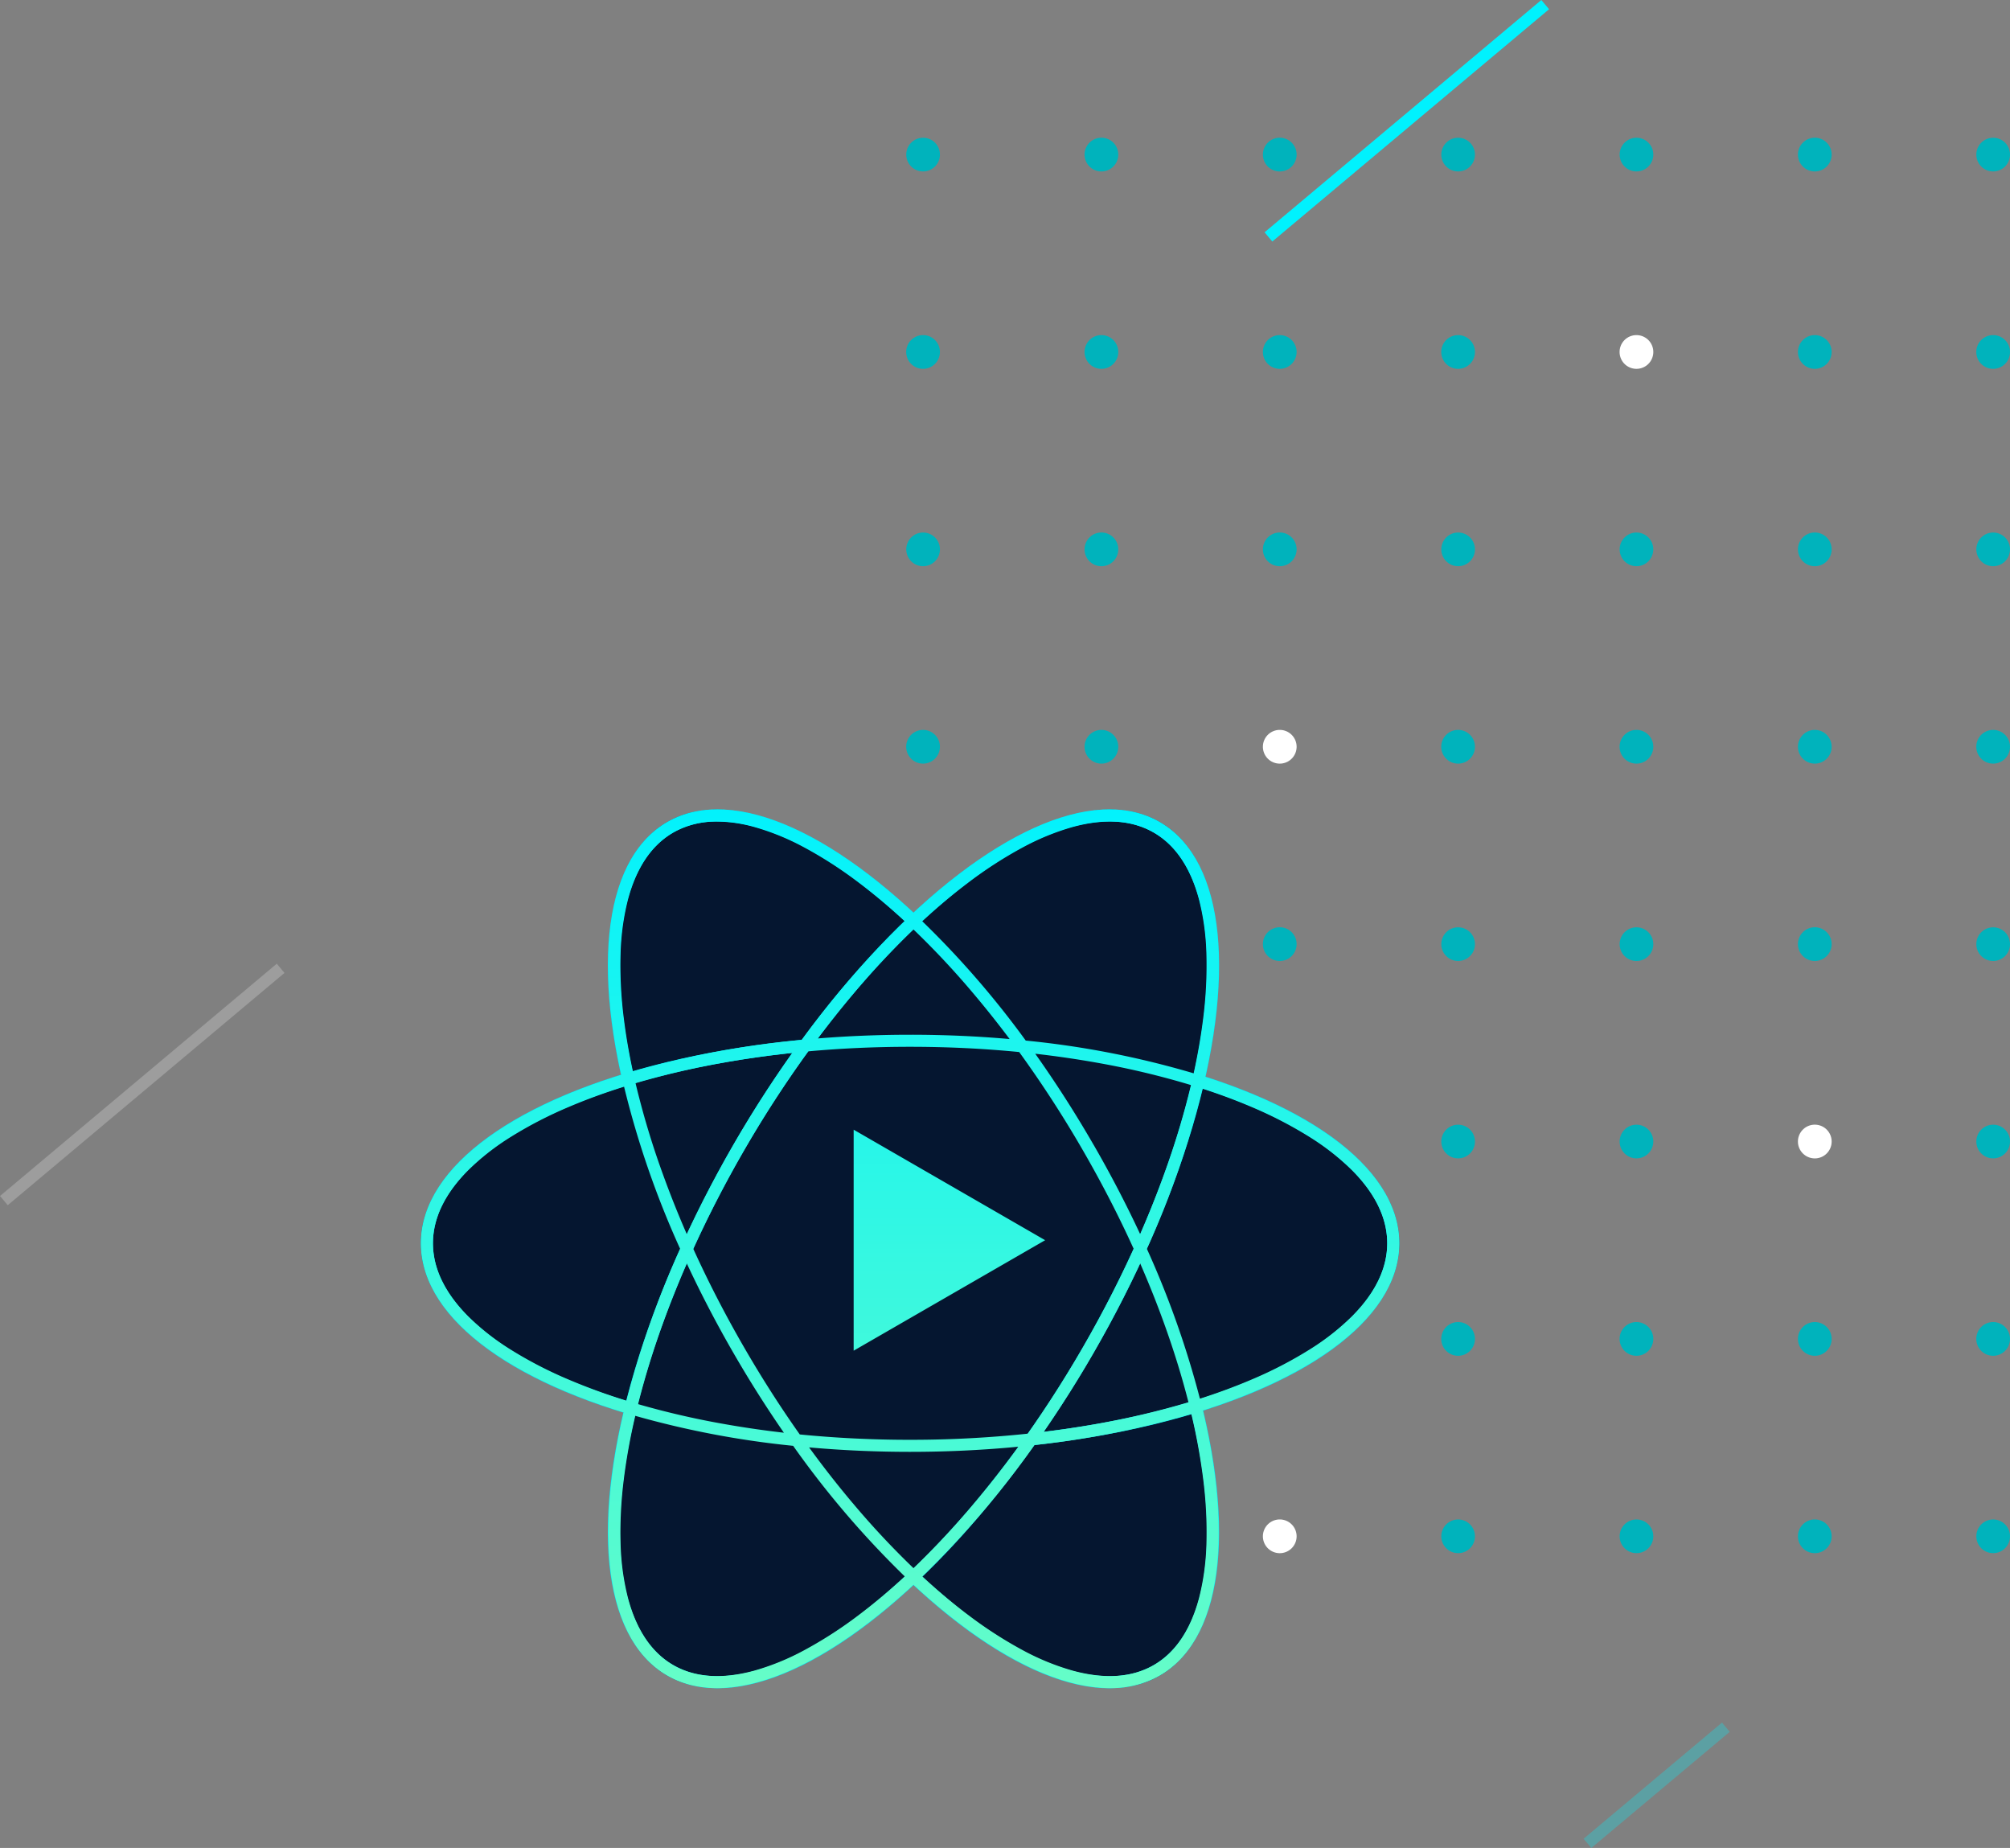 <svg xmlns="http://www.w3.org/2000/svg" xmlns:xlink="http://www.w3.org/1999/xlink" width="333.792" height="306.816" viewBox="0 0 333.792 306.816">
  <rect x="0" y="0" width="333.792" height="306.816" fill="#808080" stroke="none"/>
  <defs>
    <linearGradient id="linear-gradient" x1="0.5" x2="0.5" y2="1" gradientUnits="objectBoundingBox">
      <stop offset="0" stop-color="#00f2fe"/>
      <stop offset="1" stop-color="#68fdc6"/>
    </linearGradient>
  </defs>
  <g id="Group_492" data-name="Group 492" transform="translate(-306.208 -960.13)">
    <g id="Group_480" data-name="Group 480" transform="translate(380.095 936.277)">
      <circle id="Ellipse_40" data-name="Ellipse 40" cx="2.797" cy="2.797" r="2.797" transform="translate(76.61 46.723)" fill="#00b3bc"/>
      <path id="Path_471" data-name="Path 471" d="M95.056,49.518a2.8,2.8,0,1,1-2.8-2.8A2.8,2.8,0,0,1,95.056,49.518Z" transform="translate(16.765 0.001)" fill="#00b3bc"/>
      <path id="Path_472" data-name="Path 472" d="M107.906,49.518a2.8,2.8,0,1,1-2.8-2.8A2.8,2.8,0,0,1,107.906,49.518Z" transform="translate(33.53 0.001)" fill="#00b3bc"/>
      <circle id="Ellipse_41" data-name="Ellipse 41" cx="2.797" cy="2.797" r="2.797" transform="translate(165.461 46.723)" fill="#00b3bc"/>
      <circle id="Ellipse_42" data-name="Ellipse 42" cx="2.797" cy="2.797" r="2.797" transform="translate(195.078 46.723)" fill="#00b3bc"/>
      <path id="Path_473" data-name="Path 473" d="M146.462,49.518a2.8,2.8,0,1,1-2.8-2.8A2.8,2.8,0,0,1,146.462,49.518Z" transform="translate(83.826 0.001)" fill="#00b3bc"/>
      <circle id="Ellipse_43" data-name="Ellipse 43" cx="2.797" cy="2.797" r="2.797" transform="translate(254.312 46.723)" fill="#00b3bc"/>
      <path id="Path_474" data-name="Path 474" d="M82.2,63.739a2.8,2.8,0,1,1-2.8-2.8A2.8,2.8,0,0,1,82.2,63.739Z" transform="translate(0 18.552)" fill="#00b3bc"/>
      <path id="Path_475" data-name="Path 475" d="M95.056,63.739a2.8,2.8,0,1,1-2.8-2.8A2.8,2.8,0,0,1,95.056,63.739Z" transform="translate(16.765 18.552)" fill="#00b3bc"/>
      <path id="Path_476" data-name="Path 476" d="M107.906,63.739a2.8,2.8,0,1,1-2.8-2.8A2.8,2.8,0,0,1,107.906,63.739Z" transform="translate(33.53 18.552)" fill="#00b3bc"/>
      <path id="Path_477" data-name="Path 477" d="M120.758,63.739a2.8,2.8,0,1,1-2.8-2.8A2.8,2.8,0,0,1,120.758,63.739Z" transform="translate(50.295 18.552)" fill="#00b3bc"/>
      <path id="Path_478" data-name="Path 478" d="M133.61,63.739a2.8,2.8,0,1,1-2.8-2.8A2.8,2.8,0,0,1,133.61,63.739Z" transform="translate(67.061 18.552)" fill="#fff"/>
      <path id="Path_479" data-name="Path 479" d="M146.462,63.739a2.8,2.8,0,1,1-2.8-2.8A2.8,2.8,0,0,1,146.462,63.739Z" transform="translate(83.826 18.552)" fill="#00b3bc"/>
      <path id="Path_480" data-name="Path 480" d="M159.314,63.739a2.8,2.8,0,1,1-2.8-2.8A2.8,2.8,0,0,1,159.314,63.739Z" transform="translate(100.591 18.552)" fill="#00b3bc"/>
      <circle id="Ellipse_44" data-name="Ellipse 44" cx="2.797" cy="2.797" r="2.797" transform="translate(76.61 112.267)" fill="#00b3bc"/>
      <path id="Path_481" data-name="Path 481" d="M95.056,77.96a2.8,2.8,0,1,1-2.8-2.8A2.8,2.8,0,0,1,95.056,77.96Z" transform="translate(16.765 37.103)" fill="#00b3bc"/>
      <path id="Path_482" data-name="Path 482" d="M107.906,77.96a2.8,2.8,0,1,1-2.8-2.8A2.8,2.8,0,0,1,107.906,77.96Z" transform="translate(33.53 37.103)" fill="#00b3bc"/>
      <circle id="Ellipse_45" data-name="Ellipse 45" cx="2.797" cy="2.797" r="2.797" transform="translate(165.461 112.267)" fill="#00b3bc"/>
      <circle id="Ellipse_46" data-name="Ellipse 46" cx="2.797" cy="2.797" r="2.797" transform="translate(195.078 112.267)" fill="#00b3bc"/>
      <path id="Path_483" data-name="Path 483" d="M146.462,77.96a2.8,2.8,0,1,1-2.8-2.8A2.8,2.8,0,0,1,146.462,77.96Z" transform="translate(83.826 37.103)" fill="#00b3bc"/>
      <circle id="Ellipse_47" data-name="Ellipse 47" cx="2.797" cy="2.797" r="2.797" transform="translate(254.312 112.267)" fill="#00b3bc"/>
      <path id="Path_484" data-name="Path 484" d="M82.2,92.184a2.8,2.8,0,1,1-2.8-2.8A2.8,2.8,0,0,1,82.2,92.184Z" transform="translate(0 55.653)" fill="#00b3bc"/>
      <path id="Path_485" data-name="Path 485" d="M95.056,92.184a2.8,2.8,0,1,1-2.8-2.8A2.8,2.8,0,0,1,95.056,92.184Z" transform="translate(16.765 55.653)" fill="#00b3bc"/>
      <path id="Path_486" data-name="Path 486" d="M107.906,92.184a2.8,2.8,0,1,1-2.8-2.8A2.8,2.8,0,0,1,107.906,92.184Z" transform="translate(33.53 55.653)" fill="#fff"/>
      <path id="Path_487" data-name="Path 487" d="M120.758,92.184a2.8,2.8,0,1,1-2.8-2.8A2.8,2.8,0,0,1,120.758,92.184Z" transform="translate(50.295 55.653)" fill="#00b3bc"/>
      <path id="Path_488" data-name="Path 488" d="M133.61,92.184a2.8,2.8,0,1,1-2.8-2.8A2.8,2.8,0,0,1,133.61,92.184Z" transform="translate(67.061 55.653)" fill="#00b3bc"/>
      <path id="Path_489" data-name="Path 489" d="M146.462,92.184a2.8,2.8,0,1,1-2.8-2.8A2.8,2.8,0,0,1,146.462,92.184Z" transform="translate(83.826 55.653)" fill="#00b3bc"/>
      <path id="Path_490" data-name="Path 490" d="M159.314,92.184a2.8,2.8,0,1,1-2.8-2.8A2.8,2.8,0,0,1,159.314,92.184Z" transform="translate(100.591 55.653)" fill="#00b3bc"/>
      <circle id="Ellipse_48" data-name="Ellipse 48" cx="2.797" cy="2.797" r="2.797" transform="translate(76.61 177.812)" fill="#00b3bc"/>
      <path id="Path_491" data-name="Path 491" d="M95.056,106.4a2.8,2.8,0,1,1-2.8-2.8A2.8,2.8,0,0,1,95.056,106.4Z" transform="translate(16.765 74.204)" fill="#00b3bc"/>
      <path id="Path_492" data-name="Path 492" d="M107.906,106.4a2.8,2.8,0,1,1-2.8-2.8A2.8,2.8,0,0,1,107.906,106.4Z" transform="translate(33.53 74.204)" fill="#00b3bc"/>
      <circle id="Ellipse_49" data-name="Ellipse 49" cx="2.797" cy="2.797" r="2.797" transform="translate(165.461 177.812)" fill="#00b3bc"/>
      <circle id="Ellipse_50" data-name="Ellipse 50" cx="2.797" cy="2.797" r="2.797" transform="translate(195.078 177.812)" fill="#00b3bc"/>
      <path id="Path_493" data-name="Path 493" d="M146.462,106.4a2.8,2.8,0,1,1-2.8-2.8A2.8,2.8,0,0,1,146.462,106.4Z" transform="translate(83.826 74.204)" fill="#00b3bc"/>
      <circle id="Ellipse_51" data-name="Ellipse 51" cx="2.797" cy="2.797" r="2.797" transform="translate(254.312 177.812)" fill="#00b3bc"/>
      <circle id="Ellipse_52" data-name="Ellipse 52" cx="2.797" cy="2.797" r="2.797" transform="translate(76.61 210.584)" fill="#00b3bc"/>
      <path id="Path_494" data-name="Path 494" d="M95.056,120.626a2.8,2.8,0,1,1-2.8-2.8A2.8,2.8,0,0,1,95.056,120.626Z" transform="translate(16.765 92.755)" fill="#00b3bc"/>
      <path id="Path_495" data-name="Path 495" d="M107.906,120.626a2.8,2.8,0,1,1-2.8-2.8A2.8,2.8,0,0,1,107.906,120.626Z" transform="translate(33.53 92.755)" fill="#00b3bc"/>
      <circle id="Ellipse_53" data-name="Ellipse 53" cx="2.797" cy="2.797" r="2.797" transform="translate(165.461 210.584)" fill="#00b3bc"/>
      <circle id="Ellipse_54" data-name="Ellipse 54" cx="2.797" cy="2.797" r="2.797" transform="translate(195.078 210.584)" fill="#00b3bc"/>
      <path id="Path_496" data-name="Path 496" d="M146.462,120.626a2.8,2.8,0,1,1-2.8-2.8A2.8,2.8,0,0,1,146.462,120.626Z" transform="translate(83.826 92.755)" fill="#fff"/>
      <circle id="Ellipse_55" data-name="Ellipse 55" cx="2.797" cy="2.797" r="2.797" transform="translate(254.312 210.584)" fill="#00b3bc"/>
      <path id="Path_497" data-name="Path 497" d="M82.2,134.847a2.8,2.8,0,1,1-2.8-2.8A2.8,2.8,0,0,1,82.2,134.847Z" transform="translate(0 111.306)" fill="#00b3bc"/>
      <path id="Path_498" data-name="Path 498" d="M95.056,134.847a2.8,2.8,0,1,1-2.8-2.8A2.8,2.8,0,0,1,95.056,134.847Z" transform="translate(16.765 111.306)" fill="#00b3bc"/>
      <path id="Path_499" data-name="Path 499" d="M107.906,134.847a2.8,2.8,0,1,1-2.8-2.8A2.8,2.8,0,0,1,107.906,134.847Z" transform="translate(33.53 111.306)" fill="#00b3bc"/>
      <path id="Path_500" data-name="Path 500" d="M120.758,134.847a2.8,2.8,0,1,1-2.8-2.8A2.8,2.8,0,0,1,120.758,134.847Z" transform="translate(50.295 111.306)" fill="#00b3bc"/>
      <path id="Path_501" data-name="Path 501" d="M133.61,134.847a2.8,2.8,0,1,1-2.8-2.8A2.8,2.8,0,0,1,133.61,134.847Z" transform="translate(67.061 111.306)" fill="#00b3bc"/>
      <path id="Path_502" data-name="Path 502" d="M146.462,134.847a2.8,2.8,0,1,1-2.8-2.8A2.8,2.8,0,0,1,146.462,134.847Z" transform="translate(83.826 111.306)" fill="#00b3bc"/>
      <path id="Path_503" data-name="Path 503" d="M159.314,134.847a2.8,2.8,0,1,1-2.8-2.8A2.8,2.8,0,0,1,159.314,134.847Z" transform="translate(100.591 111.306)" fill="#00b3bc"/>
      <circle id="Ellipse_56" data-name="Ellipse 56" cx="2.797" cy="2.797" r="2.797" transform="translate(76.61 276.129)" fill="#00b3bc"/>
      <path id="Path_504" data-name="Path 504" d="M95.056,149.066a2.8,2.8,0,1,1-2.8-2.8A2.8,2.8,0,0,1,95.056,149.066Z" transform="translate(16.765 129.859)" fill="#00b3bc"/>
      <path id="Path_505" data-name="Path 505" d="M107.906,149.066a2.8,2.8,0,1,1-2.8-2.8A2.8,2.8,0,0,1,107.906,149.066Z" transform="translate(33.53 129.859)" fill="#fff"/>
      <circle id="Ellipse_57" data-name="Ellipse 57" cx="2.797" cy="2.797" r="2.797" transform="translate(165.461 276.129)" fill="#00b3bc"/>
      <circle id="Ellipse_58" data-name="Ellipse 58" cx="2.797" cy="2.797" r="2.797" transform="translate(195.078 276.129)" fill="#00b3bc"/>
      <path id="Path_506" data-name="Path 506" d="M146.462,149.066a2.8,2.8,0,1,1-2.8-2.8A2.8,2.8,0,0,1,146.462,149.066Z" transform="translate(83.826 129.859)" fill="#00b3bc"/>
      <circle id="Ellipse_59" data-name="Ellipse 59" cx="2.797" cy="2.797" r="2.797" transform="translate(254.312 276.129)" fill="#00b3bc"/>
    </g>
    <g id="Group_451" data-name="Group 451" transform="translate(-13912.501 -12789.865)">
      <g id="flower" transform="translate(13795.605 13974.96)">
        <g id="logo_shape" data-name="logo shape" transform="translate(493 -105.736)">
          <g id="Ellipse_8" data-name="Ellipse 8" transform="translate(70.812 0) rotate(60)" fill="#051630" stroke="#00f2fe" stroke-width="2">
            <ellipse cx="81.802" cy="34.539" rx="81.802" ry="34.539" stroke="none"/>
            <ellipse cx="81.802" cy="34.539" rx="80.802" ry="33.539" fill="none"/>
          </g>
          <g id="Ellipse_9" data-name="Ellipse 9" transform="translate(0 52.567)" fill="#051630" stroke="#00f2fe" stroke-width="2">
            <ellipse cx="81.238" cy="34.626" rx="81.238" ry="34.626" stroke="none"/>
            <ellipse cx="81.238" cy="34.626" rx="80.238" ry="33.626" fill="none"/>
          </g>
          <g id="Ellipse_10" data-name="Ellipse 10" transform="translate(152.615 34.539) rotate(120)" fill="#051630" stroke="#00f2fe" stroke-width="2">
            <ellipse cx="81.802" cy="34.539" rx="81.802" ry="34.539" stroke="none"/>
            <ellipse cx="81.802" cy="34.539" rx="80.802" ry="33.539" fill="none"/>
          </g>
        </g>
        <path id="Union_3" data-name="Union 3" d="M-12311.3-13595.221c-15.6,14.455-30.985,20.806-40.9,15.08-10.031-5.789-12.157-22.607-7.224-43.686-20.4-6.29-33.679-16.521-33.679-28.076,0-11.479,13.107-21.654,33.29-27.955-4.423-20.271-2.145-36.335,7.612-41.967,9.914-5.726,25.3.627,40.9,15.082,15.6-14.455,30.986-20.808,40.9-15.082,9.811,5.662,12.06,21.875,7.539,42.3,19.584,6.322,32.236,16.342,32.236,27.62,0,11.354-12.823,21.433-32.63,27.747,5.034,21.232,2.938,38.2-7.146,44.015a16.288,16.288,0,0,1-8.271,2.092C-12287.933-13578.047-12299.555-13584.337-12311.3-13595.221Zm8.976,4.949a69.56,69.56,0,0,0,9.156,5.924,40.7,40.7,0,0,0,8.433,3.432c5.287,1.424,9.777,1.1,13.337-.954s6.082-5.783,7.5-11.072a40.7,40.7,0,0,0,1.244-9.019,69.3,69.3,0,0,0-.551-10.89,101.988,101.988,0,0,0-1.954-10.714,148.735,148.735,0,0,1-26.051,5.16,154.353,154.353,0,0,1-18.629,21.812Q-12306.088-13593.121-12302.327-13590.271Zm-57.063-22.579a69.277,69.277,0,0,0-.552,10.886,40.7,40.7,0,0,0,1.244,9.022c1.413,5.289,3.936,9.015,7.5,11.072s8.05,2.378,13.337.954a40.7,40.7,0,0,0,8.433-3.432,69.56,69.56,0,0,0,9.156-5.924q3.754-2.843,7.519-6.32a154.161,154.161,0,0,1-18.535-21.681,151.294,151.294,0,0,1-26.217-4.98A101.292,101.292,0,0,0-12359.391-13612.851Zm37.979,4.066a137.815,137.815,0,0,0,10.109,10.823,138.205,138.205,0,0,0,10.112-10.823q3.76-4.462,7.313-9.344c-5.788.558-11.807.853-17.989.853-5.751,0-11.364-.255-16.777-.739Q-12325.133-13613.2-12321.411-13608.784Zm9.546-10.49a184.719,184.719,0,0,0,19.54-1.018q4.837-6.861,9.2-14.421c3.109-5.387,5.912-10.826,8.384-16.27-2.472-5.443-5.274-10.883-8.384-16.269a187.642,187.642,0,0,0-10.625-16.4c-5.9-.58-11.955-.872-18.118-.872-5.743,0-11.394.254-16.909.757a187.892,187.892,0,0,0-10.708,16.519c-3.109,5.385-5.912,10.825-8.385,16.27,2.473,5.443,5.275,10.883,8.385,16.269q4.395,7.611,9.295,14.546C-12324.226-13619.574-12318.1-13619.274-12311.865-13619.274Zm-31.267-2.688q5.051.91,10.308,1.514c-2.9-4.187-5.707-8.616-8.389-13.261-2.865-4.963-5.446-9.932-7.735-14.843q-2.164,4.964-3.954,9.914a139.314,139.314,0,0,0-4.139,13.443A136.846,136.846,0,0,0-12343.132-13621.963Zm61.74-11.751c-2.651,4.593-5.427,8.974-8.29,13.119q4.617-.564,9.083-1.368a135.357,135.357,0,0,0,14.956-3.543q-1.613-6.36-4.06-13.133-1.787-4.945-3.955-9.915C-12275.946-13643.643-12278.526-13638.676-12281.392-13633.714Zm-87.135-40.833a68.688,68.688,0,0,0-9.636,4.977,40.54,40.54,0,0,0-7.141,5.6c-3.849,3.881-5.8,7.939-5.8,12.068s1.954,8.188,5.8,12.071a40.307,40.307,0,0,0,7.141,5.6,68.07,68.07,0,0,0,9.636,4.977,99.48,99.48,0,0,0,9.572,3.488,154.207,154.207,0,0,1,8.9-25.212,151.94,151.94,0,0,1-9.312-26.921Q-12364.216-13676.382-12368.526-13674.547Zm104.792,48.448q4.5-1.441,8.53-3.159a68.109,68.109,0,0,0,9.635-4.977,40.378,40.378,0,0,0,7.137-5.6c3.854-3.884,5.8-7.942,5.8-12.071s-1.95-8.187-5.8-12.068a40.612,40.612,0,0,0-7.137-5.6,68.728,68.728,0,0,0-9.635-4.977q-3.836-1.633-8.109-3.021a152.462,152.462,0,0,1-9.233,26.585A154.524,154.524,0,0,1-12263.734-13626.1Zm-89.168-37.225q1.787,4.944,3.955,9.913c2.289-4.91,4.869-9.879,7.734-14.841,3.11-5.388,6.4-10.49,9.789-15.256q-5.977.637-11.708,1.668a136.485,136.485,0,0,0-14.326,3.354A136.757,136.757,0,0,0-12352.9-13663.323Zm71.511-4.928c2.865,4.962,5.445,9.93,7.734,14.84q2.165-4.964,3.955-9.915a137.235,137.235,0,0,0,4.48-14.842,134.839,134.839,0,0,0-15.377-3.671q-5.139-.924-10.486-1.533C-12287.726-13678.646-12284.473-13673.588-12281.392-13668.251Zm16.616-11.87q1.017-4.63,1.563-8.992a69.288,69.288,0,0,0,.551-10.887,40.672,40.672,0,0,0-1.24-9.019c-1.417-5.293-3.936-9.019-7.5-11.075s-8.047-2.378-13.337-.955a40.757,40.757,0,0,0-8.433,3.433,69.177,69.177,0,0,0-9.152,5.924q-3.759,2.843-7.523,6.322a152.032,152.032,0,0,1,17.186,19.814A149.662,149.662,0,0,1-12264.775-13680.121Zm-86.428-39.973c-3.56,2.057-6.082,5.782-7.5,11.075a40.9,40.9,0,0,0-1.24,9.019,69.348,69.348,0,0,0,.552,10.89q.524,4.206,1.492,8.673a152.041,152.041,0,0,1,28.043-5.239,151.9,151.9,0,0,1,17.1-19.694q-3.76-3.473-7.523-6.321a69.177,69.177,0,0,0-9.152-5.924,40.757,40.757,0,0,0-8.433-3.433,23.5,23.5,0,0,0-6.067-.869A14.3,14.3,0,0,0-12351.2-13720.094Zm55.865,34.282q-2.861-3.814-5.855-7.368A137.8,137.8,0,0,0-12311.3-13704a137.624,137.624,0,0,0-10.109,10.822q-2.953,3.5-5.778,7.266c4.963-.4,10.085-.615,15.324-.615C-12306.2-13686.529-12300.675-13686.281-12295.338-13685.812Zm-25.9,15.052,31.8,18.348-31.8,18.344Z" transform="translate(12886.104 13633.358)" fill="url(#linear-gradient)"/>
      </g>
      <line id="Line_41" data-name="Line 41" x2="60" transform="translate(14265.314 13910.762) rotate(140)" fill="none" stroke="#fff" stroke-width="2" opacity="0.23"/>
      <line id="Line_43" data-name="Line 43" x2="60" transform="translate(14475.314 13750.762) rotate(140)" fill="none" stroke="#00f2fe" stroke-width="2" style="mix-blend-mode: overlay;isolation: isolate"/>
      <line id="Line_42" data-name="Line 42" x2="30" transform="translate(14505.314 14036.762) rotate(140)" fill="none" stroke="#00f2fe" stroke-width="2" opacity="0.28"/>
    </g>
  </g>
</svg>
